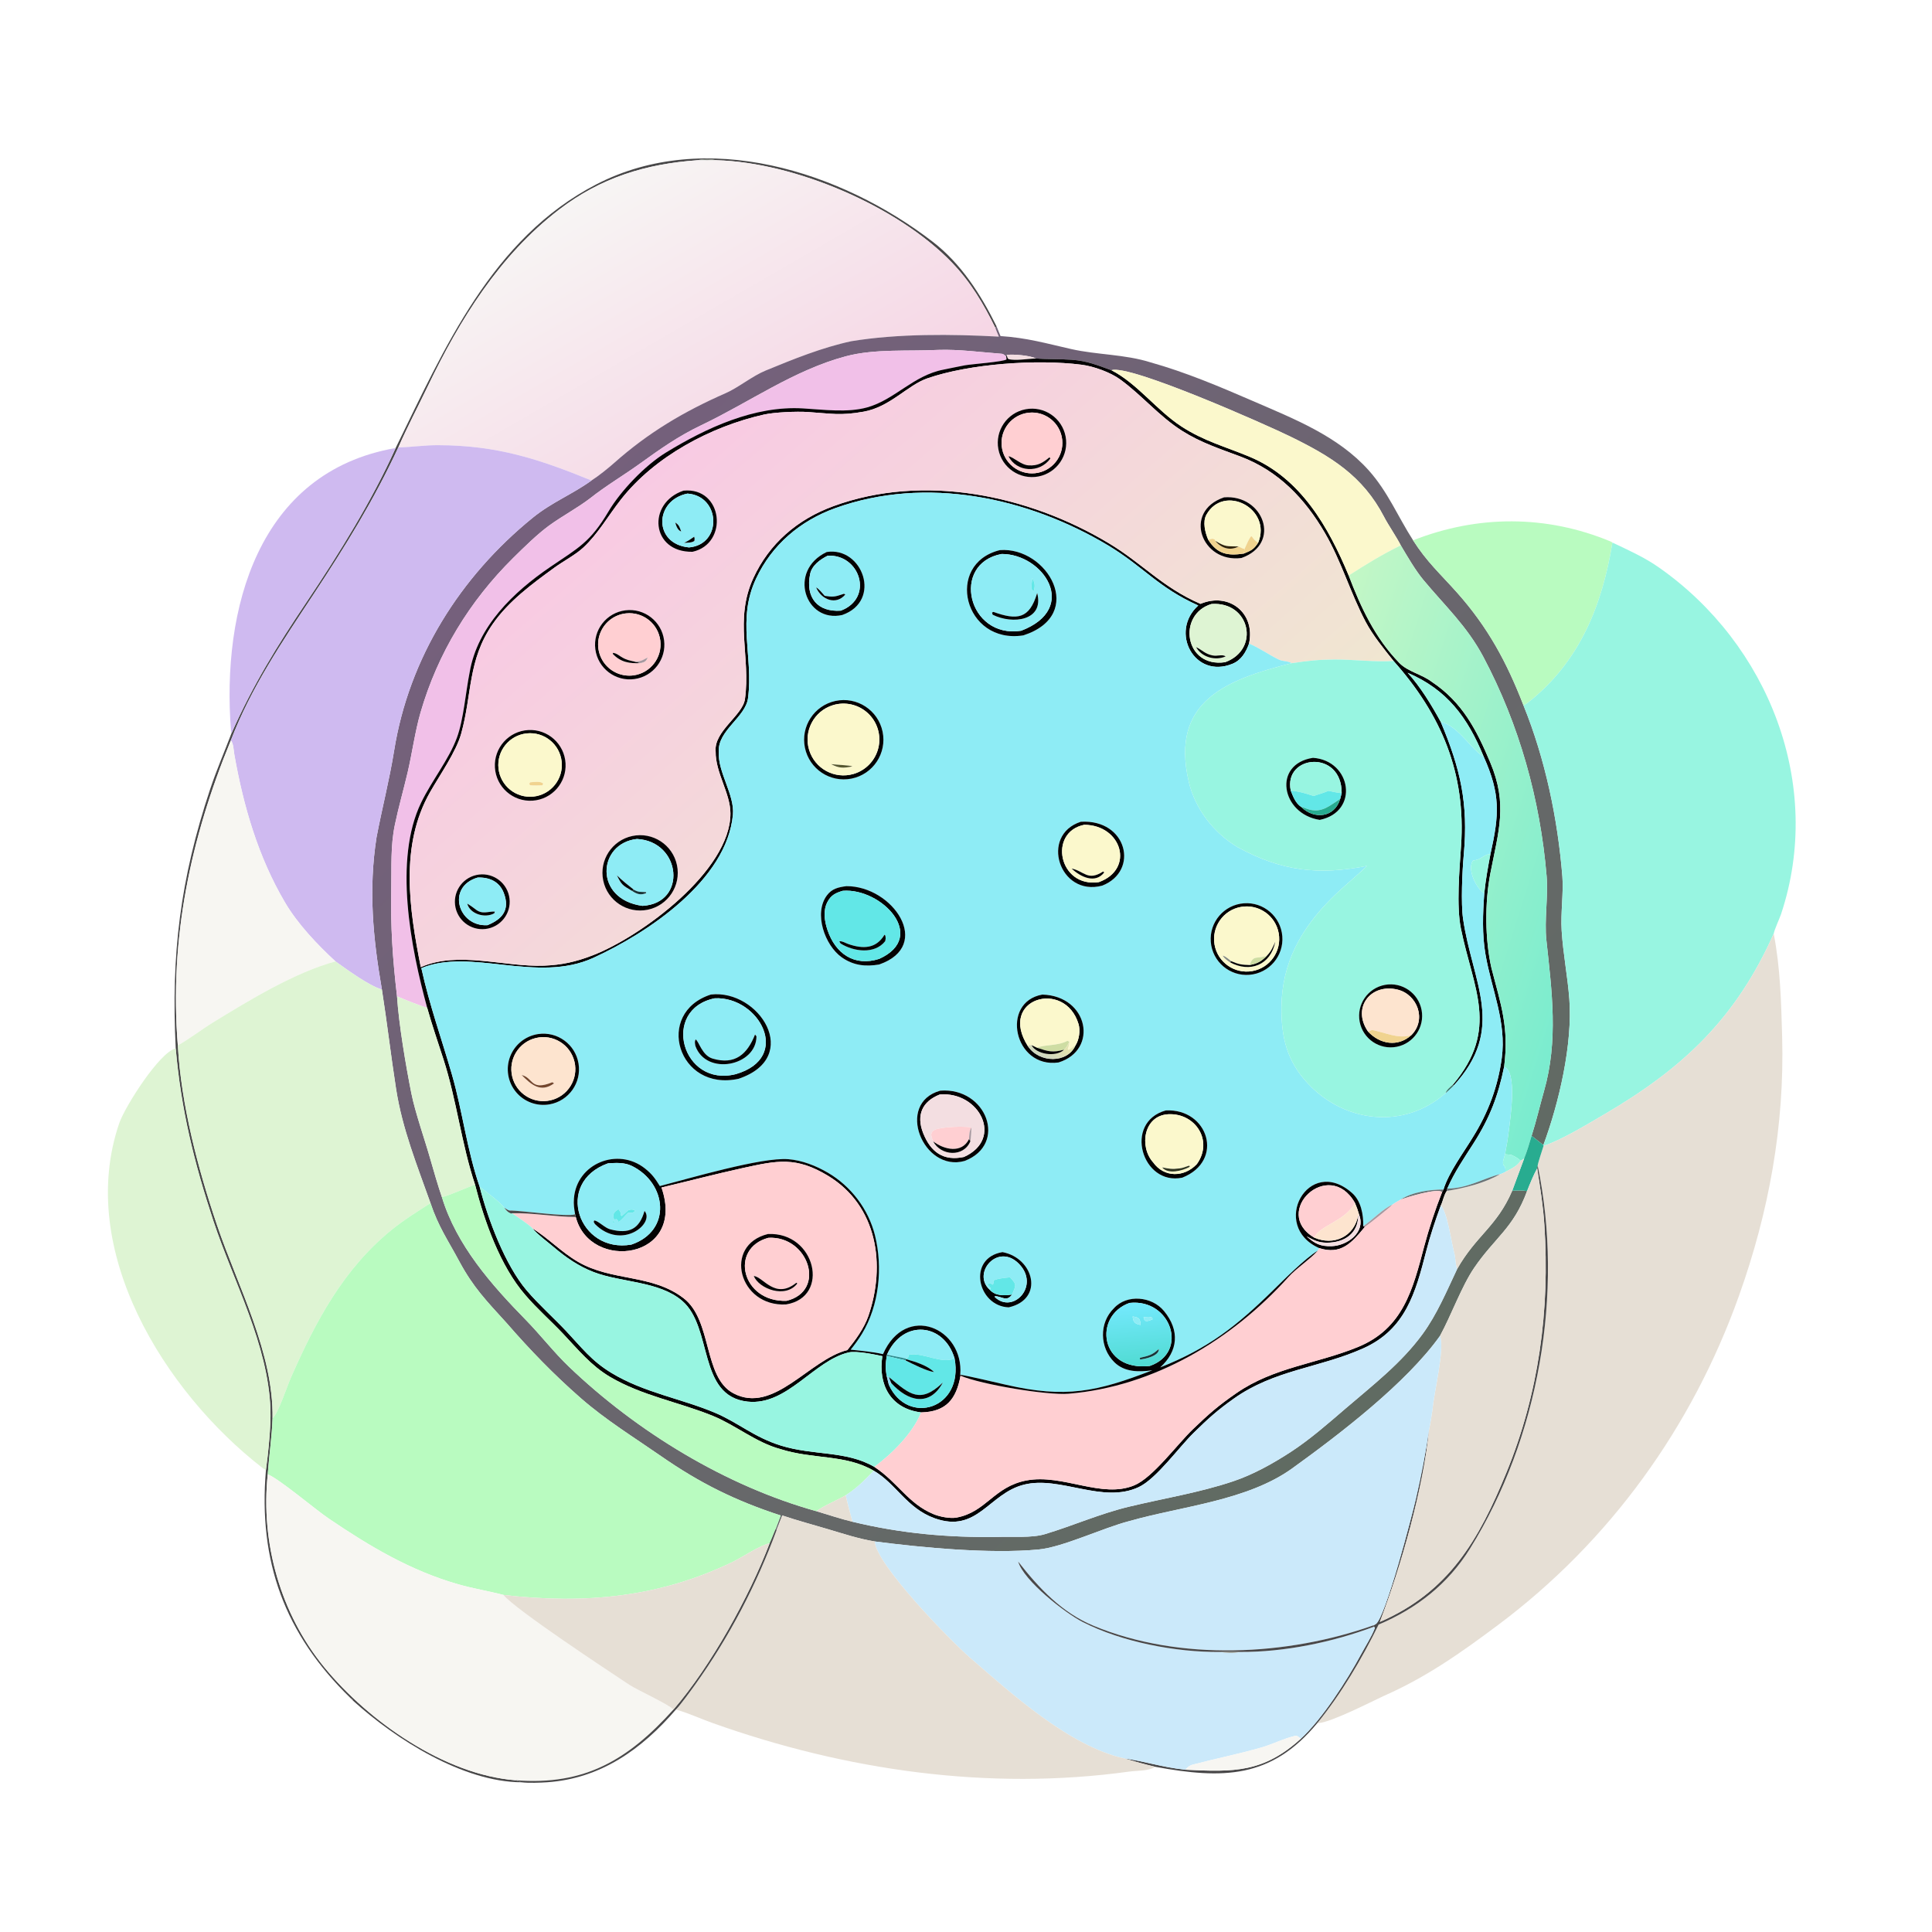 <svg width="1024" height="1024" viewBox="0 0 1024 1024" fill="none" xmlns="http://www.w3.org/2000/svg">
<path d="M369.717 84.928C342.179 86.866 318.322 94.197 296.189 111.21C264.706 135.408 243.741 169.355 226.769 204.666C221.588 215.444 215.927 226.189 211.13 237.134C198.111 265.199 183.192 289.277 166.166 315.062C149.681 340.029 133.106 364.344 122.336 392.474C100.958 444.38 89.685 497.72 94.258 554.086C96.03 585.648 104.976 619.735 115.108 649.556C126.098 681.9 145.048 717.073 144.463 751.753C144.158 761.18 142.594 771.74 141.905 781.426C138.099 817.781 148.673 855.285 171.865 883.652C195.263 912.271 235.639 940.661 273.185 943.564L276.473 944.652C245.414 944.485 209.862 921.995 187.204 901.475C186.642 900.556 186.685 900.758 185.791 900.035C150.872 866.116 136.816 827.58 140.956 779.079C142.175 770.161 143.641 755.866 143.346 747.116C142.188 712.676 123.8 679.48 113.096 647.124C102.933 616.403 95.9 587.87 93.147 555.722C90.602 506.082 95.542 465.808 111.405 418.219C114.765 408.141 118.953 398.483 122.729 388.558C134.239 362.67 146.625 342.727 162.405 319.205C179.798 293.28 196.871 265.906 209.708 237.447C235.501 184.736 260.644 126.355 316.086 97.7C373.934 67.803 445.816 90.668 494.517 128.263C509.466 139.803 519.891 156.201 528.166 172.902L527.587 173.876C521.303 161.059 514.527 149.576 504.569 139.211C475.732 109.199 421.171 86.077 379.771 84.926C375.824 84.233 373.631 84.084 369.717 84.928Z" fill="#494849"/>
<path d="M369.717 84.93C373.631 84.086 375.824 84.236 379.771 84.929C376.588 85.035 372.94 84.939 369.717 84.93Z" fill="#858B82"/>
<path d="M211.131 237.133C215.928 226.188 221.589 215.443 226.77 204.665C243.742 169.354 264.707 135.407 296.19 111.209C318.323 94.197 342.18 86.866 369.718 84.927C372.941 84.937 376.589 85.032 379.772 84.926C421.172 86.076 475.733 109.198 504.57 139.21C514.528 149.575 521.304 161.058 527.588 173.875C528.164 175.336 528.78 177.01 529.426 178.418C504.459 177.068 475.999 176.775 451.212 180.85C435.738 184.17 420.444 190.376 405.869 196.371C398.69 199.324 391.379 205.417 384.754 208.321C362.564 218.048 343.651 229.252 325.49 245.389C322.416 248.121 317.048 252.442 313.51 254.665C285.343 243.207 263.583 236.061 232.278 235.948C225.088 235.921 218.178 236.994 211.131 237.133Z" fill="url(#paint0_linear_2243_37168)"/>
<path d="M528.165 172.902L530.294 178.123C544.405 179.057 554.228 181.943 567.775 185.012C581.368 188.092 596.236 187.754 609.819 192.062C628.313 197.24 646.343 204.866 663.951 212.501C685.874 222.007 709.107 231.073 725.404 249.252C735.6 260.626 740.848 273.739 748.968 286.382C756.216 297.77 763.364 304.113 772.197 314.018C788.645 332.461 798.663 351.072 807.471 373.872C819.012 402.286 825.612 433.934 828.087 464.547C828.771 473.005 827.126 483.854 827.706 493.215C828.463 505.44 830.888 517.633 831.772 529.463C833.564 553.445 826.327 584.479 818.023 606.914L811.776 602.011C814.252 594.314 816.117 586.105 818.312 578.458C826.032 551.563 822.536 525.516 819.621 498.352C818.473 487.648 820.642 475.163 819.734 464.304C816.353 423.847 805.255 384.04 786.188 348.133C777.496 331.773 765.826 321.108 754.359 307.294C750.141 302.213 745.845 294.766 742.435 289.043C740.059 284.369 735.759 278.162 733.677 274.127C722.28 252.034 705.223 241.794 683.565 231.21C671.214 225.174 598.598 192.898 589.095 196.234C581.595 193.556 576.301 191.265 567.99 190.673C561.687 190.223 555.22 190.505 549.027 189.985C546.029 188.406 536.698 187.583 533.516 188.144L533.326 189.009C532.707 188.39 531.862 187.582 530.935 187.513C520.367 186.721 507.942 185.081 497.38 185.455C481.562 186.268 463.644 184.762 448.337 188.837C420.722 196.19 397.204 213.222 371.741 225.353C359.548 231.162 350.056 237.893 339.203 245.709C330.555 251.937 321.162 257.458 312.743 264.134C305.887 269.366 297.86 273.579 291.026 278.569C284.812 283.108 277.574 290.21 272.053 295.671C248.844 318.624 231.985 346.272 222.89 377.664C220.015 387.587 218.461 399.095 216.081 409.281C213.893 418.642 211.238 427.778 209.287 437.173C206.912 448.609 207.607 459.53 207.373 470.955C206.961 491.102 208.091 508.075 210.431 528.068C211.371 542.81 215.131 564.969 218.049 579.579C220.042 589.561 225.206 604.214 228.092 614.389C229.577 619.62 232.423 629.391 234.214 634.493C241.974 660.033 260.414 680.903 278.7 699.596C286.488 707.557 293.554 716.744 301.539 724.381C337.64 758.909 384.781 787.636 432.846 801.007C438.69 802.764 445.997 805.156 451.817 806.552C477.426 812.778 502.591 814.999 528.854 814.614C536.368 814.294 546.71 815.28 553.889 813.113C568.92 808.575 582.936 802.307 598.349 798.587C616.788 794.137 635.724 791.144 653.686 785.09C664.374 781.488 674.773 775.663 684.204 769.52C694.609 762.703 703.831 754.56 713.263 746.468C727.658 734.118 742.666 722.573 753.961 707.131C761.679 696.579 766.717 684.414 772.315 672.609C782.448 654.717 793.276 650.241 801.512 631.102C804.459 630.985 806.435 630.813 809.385 631.289C802.145 651.035 792.276 655.93 781.338 671.992C774.679 681.769 769.284 696.935 763.244 708.018C745.394 733.083 710.134 760.082 684.951 778.239C661.079 795.449 626.072 798.359 598.646 806.187C584.449 809.839 563.354 820.053 550.424 821.271C524.782 823.688 489.017 820.3 463.629 817.003C455.024 815.587 447.278 813.005 438.957 810.532C430.84 808.121 422.677 805.944 414.644 803.242C413.696 805.743 412.679 808.244 411.69 810.731L411.033 810.557L413.796 803.248C389.658 795.352 371.106 786.179 350.25 771.709C335.799 761.682 321.129 752.671 307.759 740.988C293.604 728.619 280.736 715.323 268.426 701.131C257.924 689.584 250.855 682.399 243.379 668.448C237.269 657.048 232.466 650.401 228.165 637.662C221.036 617.572 213.255 598.418 209.942 577.216C207.198 559.657 205.166 542.014 202.411 524.465C197.663 497.101 195.26 471.556 199.558 443.855C202.467 428.529 206.414 413.33 208.886 397.902C216.772 348.674 243.889 305.663 282.33 274.431C292.544 266.132 303.222 262.106 313.508 254.666C317.046 252.443 322.414 248.122 325.488 245.39C343.649 229.253 362.562 218.049 384.752 208.322C391.377 205.418 398.688 199.325 405.867 196.372C420.442 190.377 435.736 184.171 451.21 180.851C475.997 176.776 504.457 177.069 529.424 178.419C528.778 177.011 528.162 175.337 527.586 173.876L528.165 172.902Z" fill="url(#paint1_linear_2243_37168)"/>
<path d="M210.432 528.07C208.092 508.077 206.962 491.104 207.374 470.957C207.608 459.532 206.913 448.611 209.288 437.175C211.239 427.78 213.894 418.644 216.082 409.283C218.462 399.097 220.016 387.589 222.891 377.666C231.986 346.274 248.845 318.626 272.054 295.673C277.575 290.212 284.813 283.11 291.027 278.571C297.861 273.581 305.888 269.368 312.744 264.136C321.163 257.46 330.556 251.939 339.204 245.711C350.057 237.895 359.549 231.164 371.742 225.355C397.205 213.224 420.723 196.192 448.338 188.839C463.645 184.764 481.563 186.27 497.381 185.457C507.943 185.083 520.368 186.723 530.936 187.515C531.863 187.584 532.708 188.392 533.327 189.011L533.498 190.502C531.531 191.803 515.29 192.947 511.397 193.626C508.507 194.129 502.902 195.367 499.996 195.927C484.105 198.988 474.33 211.777 459.689 215.902C449.16 218.868 436.437 217.088 425.569 216.461C399.849 214.932 374.31 226.799 352.922 239.888C341.885 246.641 328.976 260.161 322.513 271.084C312.828 287.45 306.509 290.403 291.713 300.464C272.181 313.746 253.103 332.006 248.939 356.249C246.817 366.786 245.734 381.352 242.161 391.025C237.883 402.608 229.002 413.504 223.237 425.358C208.537 455.585 217.705 502.349 226.395 534.099C223.045 533.316 213.718 529.474 210.432 528.07Z" fill="#F1C0E8"/>
<path d="M533.518 188.145C536.7 187.584 546.031 188.407 549.029 189.986C545.157 190.117 537.934 191.341 534.574 190.327C533.975 190.146 533.806 188.99 533.518 188.145Z" fill="#F3DEE1"/>
<path d="M533.327 189.01L533.517 188.145C533.805 188.99 533.974 190.146 534.573 190.327C537.933 191.341 545.156 190.117 549.028 189.986C555.221 190.506 561.688 190.224 567.991 190.674C576.302 191.266 581.596 193.557 589.096 196.235C602.816 203.277 613.038 217.478 626.244 226.073C638.142 233.817 649.545 236.767 662.307 242.09C689.504 253.435 704.145 279.415 714.837 305.022C721.214 321.801 728.777 338.111 741.681 351.384C746.189 356.02 753.743 357.433 758.871 361.382C775.152 372.217 782.661 387.012 789.886 404.156C799.217 426.294 794.279 440.4 789.9 463.026C786.957 478.232 787.021 497.924 790.527 513.202C795.652 532.875 799.827 544.529 797.224 565.39C794.067 580.798 789.654 592.426 781.097 605.836C775.84 614.074 771.039 621.004 767.079 629.978L766.814 631.216C765.039 634.024 764.938 636.326 763.64 638.969C760.788 646.767 757.922 655.298 755.906 663.198C750.316 685.106 744.955 704.649 722.53 714.661C698.976 725.178 675.591 725.909 653.821 741.377C645.112 747.566 640.319 751.925 632.658 759.438C624.78 767.162 612.861 783.84 603.549 788.2C584.376 797.178 561.987 782.087 542.734 786.901C524.052 791.572 518.085 812.886 495.314 804.695C480.589 799.398 474.825 786.248 463.094 779.508C448.011 770.725 431.125 773.615 413.555 768.021C400.73 764.57 389.877 755.368 377.863 750.471C359.85 743.128 340.421 739.809 323.399 729.818C313.299 723.889 306.327 715.249 298.404 706.87C291.853 699.941 284.563 693.598 278.363 686.315C265.147 671.067 256.757 647.409 251.776 627.856C244.537 606.172 242.049 583.137 235.025 561.409C232.072 552.274 229.001 543.353 226.395 534.098C217.705 502.348 208.537 455.584 223.237 425.357C229.002 413.503 237.883 402.607 242.161 391.024C245.734 381.351 246.817 366.785 248.939 356.248C253.103 332.005 272.181 313.745 291.713 300.463C306.509 290.402 312.828 287.449 322.513 271.083C328.976 260.16 341.885 246.64 352.922 239.887C374.31 226.798 399.849 214.931 425.569 216.46C436.437 217.087 449.16 218.867 459.689 215.901C474.33 211.776 484.105 198.987 499.996 195.926C502.902 195.366 508.507 194.128 511.397 193.625C515.29 192.946 531.531 191.802 533.498 190.501L533.327 189.01ZM636.291 320.059C651.309 313.722 665.518 324.799 662.009 341.127C660.384 345.665 657.92 349.878 653.283 351.797C633.098 360.148 619.69 334.882 635.099 320.919C613.855 311.408 606.428 300.677 587.476 289.178C544.776 263.526 490.659 252.064 442.71 269.328C424.101 276.029 409.148 288.772 400.756 306.622C390.408 328.63 399.348 347.59 396.485 369.958C395.174 380.203 380.313 387.15 380.985 398.417C380.311 409.178 389.44 421.244 388.469 431.772C385.247 466.686 343.07 494.591 314.557 507.655C284.547 521.404 249.448 502.195 223.329 513.146C227.792 533.351 233.916 550.04 239.556 569.591C245.218 589.223 247.4 609.19 254.228 629C258.622 646.313 267.764 670.557 279.201 684.002C285.45 691.348 293.427 698.441 300.065 705.486C308.335 714.263 313.445 721.229 324.017 727.648C341.406 738.206 361.052 741.211 379.069 748.846C391.457 754.095 399.484 761.691 413.911 766.193C431.235 771.599 448.374 768.739 463.418 777.477C475.966 785.749 481.262 796.893 494.758 802.513C498.064 803.89 503.54 804.977 507.014 804.335C522.712 801.434 526.753 787.954 544.043 784.674C563.352 781.011 583.981 794.534 601.269 787.221C611.147 783.042 623.876 765.56 632.309 757.474C640.764 749.367 645.443 745.203 655.402 738.331C675.287 724.612 697.783 722.9 719.631 713.986C743.764 704.14 748.848 683.307 754.892 660.448C757.252 651.525 760.875 640.549 764.357 631.81L765.076 630.464C767.892 621.311 775.632 611.062 780.618 602.786C788.724 589.82 793.906 576.04 795.956 560.888C798.565 541.602 790.556 524.512 787.347 505.932C785.488 495.169 785.907 484.328 786.705 473.428C787.439 466.238 788.638 459.612 789.999 452.538C794.666 431.606 795.326 421.017 786.374 401.017C777.893 380.3 766.989 365.538 746.066 356.586C752.823 363.901 758.835 373.847 763.626 382.626C774.06 407.502 778.321 425.651 775.822 453.092C775.023 461.861 774.267 478.685 775.451 486.9C780.37 521.03 798.669 545.019 770.249 575.628L770.115 574.835C794.897 545.332 780.773 524.028 774.299 492.115C771.885 480.215 773.519 461.106 774.386 448.421C777.028 409.755 763.998 378.846 738.595 350.311C733.597 344.066 727.595 336.704 723.89 329.711C715.681 314.216 711.106 297.759 702.228 282.486C691.654 264.295 677.53 249.523 657.517 241.995C646.577 237.881 636.584 234.697 626.634 228.412C614.21 220.565 605.406 209.587 593.624 201.05C588.523 197.353 579.75 194.145 573.229 193.313C549.556 190.294 514.02 192.766 491.563 200.519C480.954 204.181 471.827 215.7 457.74 218.203C445.193 220.432 440.741 219.191 428.096 218.37C422.211 217.987 410.443 218.488 404.888 219.738C376.727 226.07 347.003 241.905 329.06 264.812C322.293 273.45 317.007 282.927 309.227 290.17C304.994 294.111 298.664 297.371 293.948 300.796C282.025 309.455 269.524 318.66 261.105 330.82C247.861 349.949 250.273 367.901 244.434 388.863C241.767 398.439 233.278 410.502 227.984 419.796C211.813 448.188 216.888 481.59 223.024 512.624C242.647 503.844 267.52 512.636 288.368 511.819C297.72 511.452 305.175 509.804 314.09 506.367C339.933 496.405 387.114 461.514 387.145 431.196C387.155 420.387 379.146 409.583 379.314 398.347C378.249 387.515 393.625 379.255 394.841 370.513C397.952 348.149 389.098 328.618 399.239 306.498C407.691 288.062 422.668 275.227 441.789 268.251C489.525 250.798 544.925 262.286 587.586 287.862C605.704 298.724 615.833 311.184 636.291 320.059ZM642.147 320.132C623.765 325.59 627.778 354.162 649.35 350.972C668.035 344.193 662.572 318.702 642.147 320.132Z" fill="#030203"/>
<path d="M662.009 341.126C665.518 324.798 651.309 313.721 636.291 320.058C615.833 311.183 605.704 298.723 587.586 287.861C544.925 262.285 489.525 250.797 441.789 268.25C422.668 275.226 407.691 288.061 399.239 306.497C389.098 328.617 397.952 348.148 394.841 370.512C393.625 379.254 378.249 387.514 379.314 398.346C379.146 409.582 387.155 420.386 387.145 431.195C387.114 461.513 339.933 496.404 314.09 506.366C305.175 509.803 297.72 511.451 288.368 511.818C267.52 512.635 242.647 503.843 223.024 512.623C216.888 481.589 211.813 448.187 227.984 419.795C233.278 410.501 241.767 398.438 244.434 388.862C250.273 367.9 247.861 349.948 261.105 330.819C269.524 318.659 282.025 309.454 293.948 300.795C298.664 297.37 304.994 294.11 309.227 290.169C317.007 282.926 322.293 273.449 329.06 264.811C347.003 241.904 376.727 226.069 404.888 219.737C410.443 218.487 422.211 217.986 428.096 218.369C440.741 219.19 445.193 220.431 457.74 218.202C471.827 215.699 480.954 204.18 491.563 200.518C514.02 192.765 549.556 190.293 573.229 193.312C579.75 194.144 588.523 197.352 593.624 201.049C605.406 209.586 614.21 220.564 626.634 228.411C636.584 234.696 646.577 237.88 657.517 241.994C677.53 249.522 691.654 264.294 702.228 282.485C711.106 297.758 715.681 314.215 723.89 329.71C727.595 336.703 733.597 344.065 738.595 350.31C729.615 351.014 716.728 349.481 707.303 349.546C698.46 349.607 693.327 350.233 684.689 351.48C681.526 349.989 680.284 350.802 677.55 349.479C672.495 347.034 667.167 343.181 662.009 341.126ZM543.646 216.906C533.785 218.749 527.293 228.247 529.158 238.104C531.022 247.961 540.536 254.432 550.388 252.545C560.21 250.663 566.655 241.187 564.796 231.362C562.937 221.536 553.476 215.069 543.646 216.906ZM362.273 260.052C342.815 266.584 344.974 292.874 367.062 292.458C386.357 288.202 383.312 258.016 362.273 260.052ZM648.765 263.607C626.678 271.121 636.825 298.564 657.994 295.741C679.467 288.16 669.631 261.931 648.765 263.607ZM331.523 323.48C321.392 324.722 314.215 333.983 315.541 344.103C316.866 354.223 326.187 361.323 336.295 359.913C346.286 358.52 353.286 349.332 351.975 339.33C350.665 329.328 341.535 322.253 331.523 323.48ZM280.041 386.936C269.651 387.487 261.697 396.391 262.316 406.777C262.935 417.163 271.891 425.059 282.272 424.372C292.558 423.691 300.365 414.836 299.752 404.546C299.139 394.256 290.334 386.39 280.041 386.936ZM335.114 443.101C324.372 445.385 317.493 455.919 319.721 466.673C321.949 477.427 332.446 484.361 343.212 482.19C354.058 480.002 361.055 469.409 358.811 458.575C356.566 447.74 345.936 440.799 335.114 443.101ZM252.449 463.778C244.64 465.53 239.719 473.267 241.444 481.081C243.169 488.896 250.89 493.843 258.71 492.144C266.568 490.437 271.544 482.671 269.81 474.82C268.077 466.968 260.295 462.019 252.449 463.778Z" fill="url(#paint2_linear_2243_37168)"/>
<path d="M589.096 196.233C598.599 192.897 671.215 225.173 683.566 231.209C705.224 241.793 722.281 252.033 733.678 274.126C735.76 278.161 740.06 284.368 742.436 289.042C732.615 293.835 724.019 299.125 714.837 305.02C704.145 279.413 689.504 253.433 662.307 242.088C649.545 236.765 638.142 233.815 626.244 226.071C613.038 217.476 602.816 203.275 589.096 196.233Z" fill="#FBF8CC"/>
<path d="M550.387 252.545C540.535 254.432 531.021 247.961 529.157 238.104C527.292 228.247 533.784 218.749 543.645 216.906C553.475 215.069 562.936 221.536 564.795 231.362C566.654 241.187 560.209 250.663 550.387 252.545ZM543.647 219.003C534.939 220.832 529.36 229.371 531.183 238.08C533.006 246.789 541.54 252.374 550.251 250.558C558.97 248.739 564.563 240.194 562.738 231.476C560.913 222.757 552.364 217.172 543.647 219.003Z" fill="#030203"/>
<path d="M550.253 250.559C541.542 252.375 533.008 246.79 531.185 238.081C529.362 229.372 534.941 220.833 543.649 219.004C552.366 217.173 560.915 222.758 562.74 231.477C564.565 240.195 558.972 248.74 550.253 250.559ZM534.533 241.813C538.741 250.286 551.019 251.049 556.721 243.017L556.262 242.375C552.618 245.329 550.158 246.93 545.274 246.667C541.106 246.442 537.404 242.364 534.533 241.813Z" fill="#FFCFD2"/>
<path d="M122.336 392.475C133.106 364.345 149.681 340.03 166.166 315.063C183.192 289.278 198.111 265.2 211.13 237.135C218.177 236.996 225.087 235.923 232.277 235.95C263.582 236.063 285.342 243.209 313.509 254.667C303.223 262.107 292.545 266.133 282.331 274.432C243.89 305.664 216.773 348.675 208.887 397.903C206.415 413.331 202.468 428.53 199.559 443.856C195.261 471.557 197.664 497.102 202.412 524.466C195.597 522.495 183.916 513.934 177.822 509.569C168.18 500.688 157.753 489.687 151.077 478.35C136.812 454.125 129.069 427.429 124.195 399.908C123.836 397.877 123.741 393.835 122.336 392.475Z" fill="#CFBAF0"/>
<path d="M122.729 388.56C122.61 388.15 122.461 387.686 122.428 387.267C117.431 323.259 136.407 250.197 209.708 237.449C196.871 265.908 179.798 293.282 162.405 319.207C146.625 342.729 134.239 362.672 122.729 388.56Z" fill="#CFBAF0"/>
<path d="M556.719 243.016C551.017 251.048 538.739 250.285 534.531 241.812C537.402 242.363 541.104 246.442 545.272 246.667C550.156 246.93 552.616 245.328 556.26 242.374L556.719 243.016Z" fill="#030203"/>
<path d="M367.062 292.458C344.974 292.874 342.815 266.584 362.273 260.052C383.312 258.016 386.357 288.202 367.062 292.458ZM364.375 261.611C346.704 265.157 346.188 288.37 365.195 290.14C382.994 288.574 381.968 262.841 364.375 261.611Z" fill="#030203"/>
<path d="M662.008 341.126C667.166 343.181 672.494 347.034 677.549 349.479C680.283 350.802 681.525 349.989 684.688 351.48C650.341 360.097 620.065 371.504 630.068 414.32C633.415 428.646 643.153 441.259 655.802 448.928C679.302 461.785 698.852 464.004 724.59 458.926C718.554 464.713 711.552 470.315 705.777 476.1C689.599 492.265 679.422 510.363 679.201 533.705C679.048 549.753 682.055 562.385 693.294 574.366C712.751 595.105 744.209 598.832 766.214 579.332C767.612 578.189 768.932 576.873 770.248 575.627C798.668 545.018 780.369 521.029 775.45 486.899C774.266 478.684 775.022 461.86 775.821 453.091C778.32 425.65 774.059 407.501 763.625 382.625C772.365 384.115 780.751 398.231 786.373 401.016C795.325 421.016 794.665 431.605 789.998 452.537C785.611 453.294 785.614 455.497 780.699 456.146C777.485 460.613 782.385 470.916 786.704 473.427C785.906 484.327 785.487 495.168 787.346 505.931C790.555 524.511 798.564 541.602 795.955 560.888C793.905 576.04 788.723 589.819 780.617 602.785C775.631 611.061 767.891 621.31 765.075 630.463C757.873 630.488 748.618 631.767 742.458 635.754C740.931 636.652 739.338 637.505 737.931 638.563C733.394 640.316 726.908 647.069 722.538 649.895C722.686 643.682 721.365 636.488 716.612 632.3C693.37 611.822 672.809 649.951 699.261 661.541L698.423 662.884C691.6 667.102 680.664 678.084 674.754 683.894C655.516 702.809 640.224 714.787 614.915 724.76C624.431 716.209 625.432 705.147 616.937 694.855C610.491 687.044 597.244 685.803 590.39 693.398C582.444 701.182 582.809 714.249 590.598 721.971C596.01 727.335 603.641 727.271 610.745 726.269C581.398 737.689 564.825 741.237 533.261 733.972C529.514 733.11 512.589 729.106 508.961 728.657C510.992 703.807 480.013 690.375 467.996 717.732C462.678 716.457 456.372 715.956 450.871 715.358C452.992 712.717 455.048 709.905 456.813 707.015C466.023 691.935 467.984 671.683 463.736 654.701C460.285 640.906 451.094 628.769 438.817 621.579C432.55 617.909 425.099 614.967 417.807 614.395C403.603 613.279 365.374 624.606 349.732 628.641C347.19 624.561 345.658 622.336 341.847 619.31C327.441 607.873 305.603 616.611 304.198 635.248C303.953 638.504 304.302 640.479 304.819 643.584C300.869 645.197 275.801 641.476 270.059 641.612C269.56 641.624 267.778 640.487 267.234 640.117C265.514 637.497 257.093 631.181 254.227 628.999C247.399 609.189 245.217 589.222 239.555 569.59C233.915 550.039 227.791 533.35 223.328 513.145C249.447 502.194 284.546 521.403 314.556 507.654C343.069 494.59 385.246 466.685 388.468 431.771C389.439 421.243 380.31 409.177 380.984 398.416C380.312 387.149 395.173 380.202 396.484 369.957C399.347 347.589 390.407 328.629 400.755 306.621C409.147 288.771 424.1 276.028 442.709 269.327C490.658 252.063 544.775 263.525 587.475 289.177C606.427 300.676 613.854 311.407 635.098 320.918C619.689 334.881 633.097 360.147 653.282 351.796C657.919 349.877 660.383 345.664 662.008 341.126ZM529.934 291.576C500.46 298.871 510.936 341.714 542.423 336.756C576.173 325.784 555.072 289.611 529.934 291.576ZM438.17 292.574C417.307 302.516 426.819 330.361 446.424 325.958C467.742 318.478 457.141 289.597 438.17 292.574ZM442.79 371.521C431.504 373.948 424.288 385.022 426.626 396.326C428.964 407.63 439.98 414.934 451.303 412.685C462.752 410.411 470.155 399.244 467.791 387.813C465.427 376.382 454.202 369.067 442.79 371.521ZM572.831 435.554C550.982 442.6 561.441 475.461 584.193 469.405C603.975 461.689 597.444 434.079 572.831 435.554ZM448.597 469.677C444.385 470.243 440.984 470.95 438.279 474.567C431.158 484.09 437.17 501.09 446.165 507.416C452.416 511.811 458.875 512.404 465.981 511.198C494.785 501.225 473.255 469.567 448.597 469.677ZM659.265 478.766C648.769 479.558 640.915 488.729 641.745 499.222C642.575 509.715 651.773 517.537 662.263 516.67C672.701 515.807 680.475 506.665 679.649 496.224C678.823 485.783 669.709 477.977 659.265 478.766ZM376.79 527.122C346.665 536.813 359.238 578.856 391.49 571.767C425.5 560.291 402.3 524.214 376.79 527.122ZM552.445 527.148C530.125 531.105 537.368 566.456 561.051 563.125C582.381 556.534 576.928 527.839 552.445 527.148ZM285.201 548.08C278.477 549.09 272.816 553.641 270.383 559.991C267.95 566.341 269.122 573.508 273.45 578.753C277.777 583.999 284.592 586.51 291.289 585.327C301.46 583.531 308.298 573.892 306.632 563.699C304.966 553.505 295.415 546.544 285.201 548.08ZM498.352 578.076C474.339 584.757 489.325 621.534 511.265 615.324C534.336 606.513 522.86 576.153 498.352 578.076ZM617.868 588.556C595.252 594.872 605.306 628.631 626.637 624.182C649.229 615.236 640.41 587.394 617.868 588.556ZM531.333 663.646C512.432 666.774 518.061 692.34 534.654 692.918C553.674 688.589 548.015 666.768 531.333 663.646Z" fill="#8EECF5"/>
<path d="M365.196 290.142C346.189 288.372 346.705 265.159 364.376 261.613C381.969 262.843 382.995 288.576 365.196 290.142ZM357.901 276.956C358.452 278.794 359.078 280.932 361.033 281.712C360.143 279.289 360.02 278.361 357.901 276.956ZM367.917 284.493C365.958 285.847 364.774 286.694 362.628 287.732C364.753 287.535 366.492 287.756 368.018 286.704C368.195 285.306 368.263 285.813 367.917 284.493Z" fill="#8EECF5"/>
<path d="M657.995 295.742C636.826 298.565 626.679 271.122 648.766 263.608C669.632 261.932 679.468 288.161 657.995 295.742ZM666.859 287.623C674.32 269.613 648.673 256.244 639.416 272.824C637.312 276.593 638.763 282.311 640.388 286.083C645.172 293.673 650.686 294.703 659.24 293.407C663.245 291.76 664.535 291.194 666.859 287.623Z" fill="#030203"/>
<path d="M640.387 286.082C638.762 282.31 637.311 276.592 639.415 272.823C648.672 256.243 674.319 269.612 666.858 287.622C665.025 286.48 664.736 286.082 663.472 284.312L663.082 284.272C661.784 285.777 660.601 289.001 659.627 290.965C658.478 290.747 657.551 290.169 656.467 289.639C649.989 289.438 649.731 290.028 644.141 286.662L643.866 285.996C642.519 285.217 642.427 285.64 640.387 286.082Z" fill="#FBF8CC"/>
<path d="M748.969 286.383C783.105 272.931 819.605 272.8 853.717 287.026C854.04 287.161 854.328 287.375 854.614 287.572C849.249 320.525 837.479 350.631 809.882 372.354C809.199 372.891 808.249 373.448 807.472 373.873C798.664 351.073 788.646 332.462 772.198 314.019C763.365 304.114 756.217 297.771 748.969 286.383Z" fill="#B9FBC0"/>
<path d="M361.032 281.709C359.077 280.929 358.451 278.791 357.9 276.953C360.019 278.358 360.142 279.286 361.032 281.709Z" fill="#030203"/>
<path d="M659.626 290.966C660.6 289.002 661.783 285.778 663.081 284.273L663.471 284.313C664.735 286.083 665.024 286.481 666.857 287.623C664.533 291.194 663.243 291.76 659.238 293.407L659.626 290.966Z" fill="#F0D38F"/>
<path d="M362.627 287.731C364.773 286.693 365.957 285.846 367.916 284.492C368.262 285.812 368.194 285.305 368.017 286.703C366.491 287.755 364.752 287.534 362.627 287.731Z" fill="#030203"/>
<path d="M640.387 286.082C642.427 285.64 642.519 285.217 643.866 285.996L644.141 286.662C647.2 290.507 651.946 292.119 656.467 289.639C657.551 290.169 658.478 290.747 659.627 290.965L659.239 293.406C650.685 294.702 645.171 293.672 640.387 286.082Z" fill="#F0D38F"/>
<path d="M644.141 286.664C649.731 290.03 649.989 289.44 656.467 289.641C651.946 292.121 647.2 290.509 644.141 286.664Z" fill="#2F230A"/>
<path d="M807.473 373.871C808.25 373.446 809.2 372.889 809.883 372.352C837.48 350.629 849.25 320.523 854.615 287.57C863.044 291.576 871.426 295.282 879.217 300.737C937.393 341.469 966.784 415.871 944.027 484.408C943.121 487.135 940.572 492.388 940.106 494.85C920.054 539.874 891.977 566.364 849.792 590.946C841.331 595.877 827.218 604.464 818.114 607.344L818.025 606.913C826.329 584.478 833.566 553.444 831.774 529.462C830.89 517.632 828.465 505.439 827.708 493.214C827.128 483.853 828.773 473.004 828.089 464.546C825.614 433.933 819.014 402.285 807.473 373.871Z" fill="#98F5E1"/>
<path d="M742.437 289.043C745.847 294.766 750.143 302.213 754.361 307.294C765.828 321.108 777.498 331.773 786.19 348.133C805.257 384.04 816.355 423.847 819.736 464.304C820.644 475.163 818.475 487.648 819.623 498.352C822.538 525.516 826.034 551.563 818.314 578.458C816.119 586.105 814.254 594.314 811.778 602.011C810.506 606.378 809.491 609.815 807.816 614.081L805.96 615.196C804.007 613.501 803.391 613.248 801.037 612.112C800.721 612.026 798.185 611.83 797.692 611.785C798.468 607.831 799.229 603.26 799.702 599.28C800.427 593.187 804.359 567.902 797.225 565.389C799.828 544.528 795.653 532.874 790.528 513.201C787.022 497.923 786.958 478.231 789.901 463.025C794.28 440.399 799.218 426.293 789.887 404.155C782.662 387.011 775.153 372.216 758.872 361.381C753.744 357.432 746.19 356.019 741.682 351.383C728.778 338.11 721.215 321.8 714.838 305.021C724.02 299.126 732.616 293.836 742.437 289.043Z" fill="url(#paint3_linear_2243_37168)"/>
<path d="M542.424 336.757C510.937 341.715 500.461 298.872 529.935 291.577C555.073 289.612 576.174 325.785 542.424 336.757ZM530.887 293.619C503.68 298.674 512.987 338.693 541.23 334.311C572.387 322.359 552.924 293.538 530.887 293.619Z" fill="#030203"/>
<path d="M446.425 325.958C426.82 330.361 417.308 302.516 438.171 292.574C457.142 289.597 467.743 318.478 446.425 325.958ZM438.694 294.538C434.649 296.556 430.324 299.678 429.381 304.25C426.774 316.879 433.503 324.52 445.656 323.658C463.392 316.947 455.773 293.596 438.694 294.538Z" fill="#030203"/>
<path d="M541.229 334.309C512.986 338.691 503.679 298.672 530.886 293.617C552.923 293.536 572.386 322.357 541.229 334.309ZM547.149 306.377C546.878 308.573 546.715 309.997 546.701 312.203C547.353 312.941 547.121 312.845 547.938 313.279C548.684 310.495 548.573 309.018 547.149 306.377ZM549.726 314.329C545.584 328.195 539.065 328.809 526.502 324.315L525.796 324.678L526.129 325.81C536.627 331.052 553.546 329.117 549.726 314.329Z" fill="#8EECF5"/>
<path d="M445.656 323.659C433.503 324.521 426.774 316.88 429.381 304.251C430.324 299.679 434.649 296.557 438.694 294.539C455.773 293.597 463.392 316.948 445.656 323.659ZM432.575 311.337C435.314 317.962 443.265 320.905 448.026 315.094L447.286 314.714L446.676 314.931C442.595 316.349 441.343 316.494 437.112 315.822C435.914 314.484 434.045 312.14 432.575 311.337Z" fill="#8EECF5"/>
<path d="M547.938 313.281C547.121 312.847 547.353 312.943 546.701 312.205C546.715 309.999 546.878 308.575 547.149 306.379C548.573 309.02 548.684 310.497 547.938 313.281Z" fill="#62E7E7"/>
<path d="M448.025 315.093C443.264 320.904 435.313 317.961 432.574 311.336C434.044 312.139 435.913 314.483 437.111 315.821C441.342 316.493 442.594 316.348 446.675 314.93L447.285 314.713L448.025 315.093Z" fill="#030203"/>
<path d="M526.13 325.813L525.797 324.681L526.503 324.318C539.066 328.812 545.585 328.198 549.727 314.332C553.547 329.12 536.628 331.055 526.13 325.813Z" fill="#030203"/>
<path d="M649.35 350.972C627.778 354.162 623.765 325.59 642.147 320.132C662.572 318.702 668.035 344.193 649.35 350.972ZM633.954 342.983C636.916 348.374 644.123 350.328 649.638 347.902C647.623 346.614 645.456 347.976 642.566 347.376C638.627 346.557 637.178 344.523 633.954 342.983Z" fill="#DEF4D3"/>
<path d="M336.295 359.915C326.187 361.325 316.866 354.225 315.541 344.105C314.215 333.985 321.392 324.724 331.523 323.482C341.535 322.255 350.665 329.33 351.975 339.332C353.286 349.334 346.286 358.522 336.295 359.915ZM331.811 325.108C325.874 325.737 320.736 329.517 318.367 334.998C315.999 340.479 316.767 346.811 320.378 351.566C323.989 356.322 329.882 358.763 335.798 357.954C344.754 356.729 351.07 348.541 349.98 339.567C348.891 330.593 340.801 324.155 331.811 325.108Z" fill="#030203"/>
<path d="M335.798 357.951C329.882 358.76 323.989 356.319 320.378 351.563C316.767 346.808 315.999 340.476 318.367 334.995C320.736 329.514 325.874 325.734 331.811 325.105C340.801 324.152 348.891 330.59 349.98 339.564C351.07 348.538 344.754 356.726 335.798 357.951ZM335.748 350.525L335.104 350.398C328.798 349.113 328.269 346.545 324.971 346.013L324.774 346.543C328.988 351.077 333.831 351.748 339.611 351.435C341.706 350.96 342.464 350.46 343.288 348.485C340.13 350.179 339.432 350.705 335.748 350.525Z" fill="#FFCFD2"/>
<path d="M649.637 347.903C644.122 350.329 636.915 348.375 633.953 342.984C637.177 344.524 638.626 346.558 642.565 347.377C645.455 347.977 647.622 346.615 649.637 347.903Z" fill="#030203"/>
<path d="M339.61 351.438C333.83 351.751 328.987 351.08 324.773 346.546L324.97 346.016C328.268 346.548 328.797 349.116 335.103 350.401L335.747 350.528L339.61 351.438Z" fill="#030203"/>
<path d="M335.748 350.528C339.432 350.708 340.13 350.182 343.288 348.488C342.464 350.463 341.706 350.963 339.611 351.438L335.748 350.528Z" fill="#A7989F"/>
<path d="M738.596 350.313C763.999 378.848 777.029 409.757 774.387 448.423C773.52 461.108 771.886 480.217 774.3 492.117C780.774 524.03 794.898 545.334 770.116 574.837C768.75 576.077 766.721 577.637 766.216 579.335C744.211 598.835 712.753 595.108 693.296 574.369C682.057 562.388 679.05 549.756 679.203 533.708C679.424 510.366 689.601 492.268 705.779 476.103C711.554 470.318 718.556 464.716 724.592 458.929C698.854 464.007 679.304 461.788 655.804 448.931C643.155 441.262 633.417 428.649 630.07 414.323C620.067 371.507 650.343 360.1 684.69 351.483C693.328 350.236 698.461 349.61 707.304 349.549C716.729 349.484 729.616 351.017 738.596 350.313ZM695.9 401.661C674.334 404.96 679.03 431.405 699.475 434.561C720.606 430.283 716.329 403.064 695.9 401.661ZM734.102 521.994C724.973 523.639 718.934 532.408 720.653 541.523C722.372 550.639 731.189 556.607 740.29 554.814C749.288 553.042 755.173 544.346 753.474 535.335C751.775 526.324 743.127 520.368 734.102 521.994Z" fill="#98F5E1"/>
<path d="M763.626 382.626C758.835 373.847 752.823 363.901 746.066 356.586C766.989 365.538 777.893 380.3 786.374 401.017C780.752 398.232 772.366 384.116 763.626 382.626Z" fill="#98F5E1"/>
<path d="M451.304 412.685C439.981 414.934 428.965 407.63 426.627 396.326C424.289 385.022 431.505 373.948 442.791 371.521C454.203 369.067 465.428 376.382 467.792 387.813C470.156 399.244 462.753 410.411 451.304 412.685ZM441.357 373.799C431.416 376.92 425.836 387.456 428.84 397.432C431.845 407.408 442.316 413.11 452.326 410.222C458.906 408.324 463.957 403.035 465.551 396.375C467.145 389.715 465.036 382.712 460.029 378.04C455.022 373.368 447.89 371.748 441.357 373.799Z" fill="#030203"/>
<path d="M452.326 410.222C442.316 413.11 431.845 407.408 428.84 397.432C425.836 387.456 431.416 376.92 441.357 373.799C447.89 371.748 455.022 373.368 460.029 378.04C465.036 382.712 467.145 389.715 465.551 396.375C463.957 403.035 458.906 408.324 452.326 410.222ZM440.511 405.004C444.849 407.28 446.939 407.158 451.787 406.215C450.39 405.563 443.166 405.361 440.511 405.004Z" fill="#FBF8CC"/>
<path d="M282.271 424.373C271.89 425.06 262.934 417.164 262.315 406.778C261.696 396.392 269.65 387.488 280.04 386.937C290.333 386.391 299.138 394.257 299.751 404.547C300.364 414.837 292.557 423.692 282.271 424.373ZM279.145 388.72C269.899 389.717 263.211 398.022 264.211 407.269C265.21 416.515 273.517 423.2 282.764 422.198C292.006 421.196 298.687 412.893 297.688 403.651C296.69 394.408 288.388 387.724 279.145 388.72Z" fill="#030203"/>
<path d="M282.765 422.197C273.518 423.199 265.211 416.514 264.212 407.268C263.212 398.021 269.9 389.716 279.146 388.719C288.389 387.723 296.691 394.407 297.689 403.65C298.688 412.892 292.007 421.195 282.765 422.197ZM280.938 414.656L280.502 415.553L281.05 416.2C283.454 416.373 285.095 416.313 287.479 416.214L287.91 415.287C286.42 413.903 282.973 414.497 280.938 414.656Z" fill="#FBF8CC"/>
<path d="M122.336 392.477C123.741 393.837 123.836 397.879 124.195 399.91C129.069 427.431 136.812 454.127 151.077 478.352C157.753 489.689 168.18 500.69 177.822 509.571C156.541 515.252 131.676 530.368 112.748 542.018C107.145 545.466 99.739 551.084 94.258 554.089C89.685 497.723 100.958 444.383 122.336 392.477Z" fill="#F7F6F2"/>
<path d="M699.474 434.56C679.029 431.404 674.333 404.959 695.899 401.66C716.328 403.063 720.605 430.282 699.474 434.56ZM711.111 420.381C711.284 397.096 680.21 399.99 684.112 419.038C685.408 422.233 686.585 425.601 689.587 427.644C696.564 434.605 707.447 433.324 710.338 423.412L711.111 420.381Z" fill="#030203"/>
<path d="M684.112 419.037C680.21 399.989 711.284 397.095 711.111 420.38C709.419 420.321 705.909 419.521 704.109 419.165C701.618 420.21 698.848 421.047 696.268 421.896C691.549 420.384 689.01 419.561 684.112 419.037Z" fill="#98F5E1"/>
<path d="M451.788 406.215C446.94 407.158 444.85 407.28 440.512 405.004C443.167 405.361 450.391 405.563 451.788 406.215Z" fill="#565830"/>
<path d="M287.479 416.216C285.095 416.315 283.454 416.375 281.05 416.202L280.502 415.555L280.938 414.658C282.973 414.499 286.42 413.905 287.91 415.289L287.479 416.216Z" fill="#F0D38F"/>
<path d="M684.111 419.035C689.009 419.559 691.548 420.382 696.267 421.894C698.847 421.045 701.617 420.208 704.108 419.163C705.908 419.519 709.418 420.319 711.11 420.378L710.337 423.409C705.159 426.694 700.979 430.824 694.227 429.153C692.585 428.747 691.251 428.006 689.586 427.641C686.584 425.598 685.407 422.23 684.111 419.035Z" fill="#62E7E7"/>
<path d="M689.588 427.642C691.253 428.007 692.587 428.748 694.229 429.154C700.981 430.825 705.161 426.695 710.339 423.41C707.448 433.322 696.565 434.603 689.588 427.642Z" fill="#28AC90"/>
<path d="M584.194 469.408C561.442 475.464 550.983 442.603 572.832 435.557C597.445 434.082 603.976 461.692 584.194 469.408ZM574.706 437.15C555.315 441.049 561.222 470.704 582.414 467.545C601.519 460.659 594.625 437.334 574.706 437.15Z" fill="#030203"/>
<path d="M582.413 467.543C561.221 470.702 555.314 441.047 574.705 437.148C594.624 437.332 601.518 460.657 582.413 467.543ZM567.991 460.357C572.628 464.73 580.449 468.637 585.247 462.403L584.672 461.946C576.437 467.195 574.712 461.751 567.991 460.357Z" fill="#FBF8CC"/>
<path d="M343.213 482.19C332.447 484.361 321.95 477.427 319.722 466.673C317.494 455.919 324.373 445.385 335.115 443.101C345.937 440.799 356.567 447.74 358.812 458.575C361.056 469.409 354.059 480.002 343.213 482.19ZM337.599 444.674C316.575 447.005 314.688 476.711 340.532 480.123C364.367 478.788 361.198 445.91 337.599 444.674Z" fill="#030203"/>
<path d="M340.531 480.125C314.687 476.713 316.574 447.007 337.598 444.676C361.197 445.912 364.366 478.79 340.531 480.125ZM335.914 471.565C332.939 469.17 329.682 466.675 327.009 463.984C329.436 468.932 329.898 469.201 334.894 472.114C337.588 473.901 339.461 474.61 342.454 473.375L342.387 472.854C339.401 472.572 338.647 473.093 335.914 471.565Z" fill="#8EECF5"/>
<path d="M786.705 473.429C782.386 470.918 777.486 460.615 780.7 456.148C785.615 455.499 785.612 453.296 789.999 452.539C788.638 459.613 787.439 466.239 786.705 473.429Z" fill="#98F5E1"/>
<path d="M585.248 462.401C580.45 468.635 572.629 464.728 567.992 460.355C574.713 461.749 576.438 467.193 584.673 461.944L585.248 462.401Z" fill="#030203"/>
<path d="M258.71 492.147C250.89 493.846 243.169 488.899 241.444 481.084C239.719 473.27 244.64 465.533 252.449 463.781C260.295 462.022 268.077 466.971 269.81 474.823C271.544 482.674 266.568 490.44 258.71 492.147ZM253.145 465.131C236.432 470.075 242.795 491.278 258.344 490.368C266.108 487.222 270.542 482.299 266.949 473.122C264.641 467.224 259.325 464.885 253.145 465.131Z" fill="#030203"/>
<path d="M258.344 490.368C242.795 491.278 236.432 470.075 253.145 465.131C259.325 464.885 264.641 467.224 266.949 473.122C270.542 482.299 266.108 487.222 258.344 490.368ZM247.68 478.955C248.974 484.296 256.875 486.896 261.968 484.068L262.273 483.154C258.482 483.011 255.574 484.912 251.837 481.814C251.004 481.124 248.649 479.48 247.68 478.955Z" fill="#8EECF5"/>
<path d="M327.01 463.984C329.683 466.675 332.94 469.17 335.915 471.565L334.895 472.114C329.899 469.201 329.437 468.932 327.01 463.984Z" fill="#030203"/>
<path d="M465.981 511.201C458.875 512.407 452.416 511.814 446.165 507.419C437.17 501.093 431.158 484.093 438.279 474.57C440.984 470.953 444.385 470.246 448.597 469.68C473.255 469.57 494.785 501.228 465.981 511.201ZM446.668 472.145C442.849 473.306 440.511 474.387 438.567 478.045C436.135 482.618 437.01 488.208 438.57 492.881C442.744 505.383 452.785 512.484 466.018 508.216C492.014 496.458 467.151 470.51 446.668 472.145Z" fill="#030203"/>
<path d="M335.915 471.562C338.648 473.09 339.402 472.57 342.388 472.852L342.455 473.372C339.462 474.607 337.589 473.899 334.895 472.112L335.915 471.562Z" fill="#173437"/>
<path d="M466.019 508.215C452.786 512.483 442.745 505.382 438.571 492.88C437.011 488.207 436.136 482.617 438.568 478.044C440.512 474.386 442.85 473.305 446.669 472.144C467.152 470.509 492.015 496.457 466.019 508.215ZM468.811 495.418C464.316 502.955 457.349 503.051 449.544 500.334C448.006 499.798 446.425 498.703 444.865 498.909L445.489 500.038C452.381 504.404 463.625 505.946 469.158 498.85C469.488 497.363 469.462 497.446 469.254 495.927L468.811 495.418Z" fill="#62E7E7"/>
<path d="M662.264 516.67C651.774 517.537 642.576 509.715 641.746 499.222C640.916 488.729 648.77 479.558 659.266 478.766C669.71 477.977 678.824 485.783 679.65 496.224C680.476 506.665 672.702 515.807 662.264 516.67ZM657.734 480.686C648.337 482.349 642.072 491.319 643.744 500.713C645.416 510.108 654.392 516.365 663.785 514.683C673.165 513.003 679.411 504.043 677.741 494.662C676.071 485.28 667.117 479.025 657.734 480.686Z" fill="#030203"/>
<path d="M261.968 484.066C256.875 486.894 248.974 484.294 247.68 478.953C248.649 479.478 251.004 481.122 251.837 481.812C255.574 484.91 258.482 483.009 262.273 483.152L261.968 484.066Z" fill="#030203"/>
<path d="M663.786 514.682C654.393 516.364 645.417 510.107 643.745 500.712C642.073 491.318 648.338 482.348 657.735 480.685C667.118 479.024 676.072 485.279 677.742 494.661C679.412 504.042 673.166 513.002 663.786 514.682ZM671.468 506.583L670.531 506.859C665.647 508.251 664.398 506.158 662.269 511.501C658.196 511.407 656.309 511.069 652.591 509.455C651.174 508.372 649.648 506.898 648.053 506.515C649.264 508.283 650.012 508.648 651.79 509.94C662.495 515.828 673.515 511.447 675.905 499.183C674.629 502.092 673.709 504.335 671.468 506.583Z" fill="#FBF8CC"/>
<path d="M445.489 500.038L444.865 498.909C446.425 498.703 448.006 499.798 449.544 500.334C457.349 503.051 464.316 502.955 468.811 495.418L469.254 495.927C469.462 497.446 469.488 497.363 469.158 498.85C463.625 505.946 452.381 504.404 445.489 500.038Z" fill="#030203"/>
<path d="M818.113 607.346C827.217 604.466 841.33 595.879 849.791 590.948C891.976 566.366 920.053 539.876 940.105 494.852C943.625 513.013 944.052 530.976 944.57 549.363C945.905 596.783 937.53 642.429 921.665 686.869C896.858 756.357 853.243 816.952 794.061 861.228C774.44 875.908 756.1 888.91 733.368 898.903C726.093 902.304 706.286 912.475 699.032 913.269L698.119 913.373C710.749 897.932 721.919 879.015 730.683 861.077C750.928 852.496 767.43 839.576 779.08 820.863C815.63 762.151 829.029 685.055 814.994 617.794C815.143 616.338 817.529 609.192 818.113 607.346Z" fill="#E6DFD5"/>
<path d="M671.467 506.584C673.708 504.336 674.628 502.093 675.904 499.184C673.514 511.448 662.494 515.829 651.789 509.941L652.59 509.456C656.308 511.07 658.195 511.408 662.268 511.502C666.552 510.669 668.425 509.642 671.467 506.584Z" fill="#030203"/>
<path d="M652.591 509.456L651.79 509.941C650.012 508.649 649.264 508.284 648.053 506.516C649.648 506.899 651.174 508.373 652.591 509.456Z" fill="#858B82"/>
<path d="M662.268 511.504C664.397 506.161 665.646 508.254 670.53 506.862L671.467 506.586C668.425 509.644 666.552 510.671 662.268 511.504Z" fill="#CEDDA3"/>
<path d="M94.258 554.088C99.739 551.083 107.145 545.465 112.748 542.017C131.676 530.367 156.541 515.251 177.822 509.57C183.916 513.935 195.597 522.496 202.412 524.467C205.167 542.016 207.199 559.659 209.943 577.218C213.256 598.42 221.037 617.574 228.166 637.664C221.188 642.178 214.094 646.546 207.634 651.787C181.946 672.634 167.265 700.448 154.19 730.155C151.93 735.288 147.689 748.58 144.463 751.755C145.048 717.075 126.098 681.902 115.108 649.558C104.976 619.737 96.03 585.65 94.258 554.088Z" fill="#DEF4D3"/>
<path d="M740.289 554.814C731.188 556.607 722.371 550.639 720.652 541.523C718.933 532.408 724.972 523.639 734.101 521.994C743.126 520.368 751.774 526.324 753.473 535.335C755.172 544.346 749.287 553.042 740.289 554.814ZM748.022 548.661C756.355 540.318 751.127 527.099 740.812 524.534C726.586 520.996 716.333 534.013 725.079 546.732C731.344 553.497 740.899 555.112 748.022 548.661Z" fill="#030203"/>
<path d="M725.079 546.729C716.333 534.01 726.586 520.993 740.812 524.531C751.127 527.096 756.355 540.315 748.022 548.658C741.057 550.899 733.998 547.1 727.183 545.928C726.346 546.247 725.645 546.514 725.079 546.729Z" fill="#FDE4CF"/>
<path d="M391.491 571.768C359.239 578.857 346.666 536.814 376.791 527.123C402.301 524.215 425.501 560.292 391.491 571.768ZM378.85 529.112C350.092 535.011 361.44 576.526 389.967 569.32C420.183 560.574 402.322 528.035 378.85 529.112Z" fill="#030203"/>
<path d="M561.052 563.125C537.369 566.456 530.126 531.105 552.446 527.148C576.929 527.839 582.382 556.534 561.052 563.125ZM570.054 554.043C572.014 550.996 572.656 546.089 571.639 542.733C564.366 518.755 528.685 529.264 544.845 554.546C550.875 563.508 565.77 563.734 570.054 554.043Z" fill="#030203"/>
<path d="M210.432 528.07C213.718 529.474 223.045 533.316 226.395 534.099C229.001 543.354 232.072 552.275 235.025 561.41C242.049 583.138 244.537 606.173 251.776 627.857C247.74 629.326 237.362 633.912 234.215 634.495C232.424 629.393 229.578 619.622 228.093 614.391C225.207 604.216 220.043 589.563 218.05 579.581C215.132 564.971 211.372 542.812 210.432 528.07Z" fill="#DEF4D3"/>
<path d="M389.967 569.32C361.44 576.526 350.092 535.011 378.85 529.112C402.322 528.035 420.183 560.574 389.967 569.32ZM400.181 548.332C396.111 558.636 389.666 564.623 377.703 561.076C372.06 559.402 370.478 551.919 368.709 550.93C368.05 552.084 368.36 552.953 368.55 554.308C374.281 570.456 400.953 565.023 400.939 549.283L400.181 548.332Z" fill="#8EECF5"/>
<path d="M566.804 552.101L565.761 551.668C560.402 554.516 553.498 553.551 549.621 555.335L546.724 553.955C545.313 553.865 545.917 553.664 544.845 554.547C528.685 529.265 564.366 518.756 571.639 542.734C572.656 546.09 572.014 550.997 570.054 554.044C568.46 554.907 568.194 555.604 566.202 556.489L565.957 555.835C566.547 554.266 566.657 553.772 566.804 552.101Z" fill="#FBF8CC"/>
<path d="M725.078 546.731C725.644 546.516 726.345 546.249 727.182 545.93C733.997 547.102 741.056 550.901 748.021 548.66C740.898 555.111 731.343 553.496 725.078 546.731Z" fill="#F0D38F"/>
<path d="M291.29 585.327C284.593 586.51 277.778 583.999 273.451 578.753C269.123 573.508 267.951 566.341 270.384 559.991C272.817 553.641 278.478 549.089 285.202 548.079C295.416 546.543 304.967 553.505 306.633 563.699C308.299 573.892 301.461 583.531 291.29 585.327ZM283.987 550.175C274.922 552.371 269.332 561.473 271.472 570.551C273.613 579.628 282.681 585.274 291.772 583.189C300.941 581.086 306.646 571.923 304.487 562.767C302.328 553.61 293.13 547.961 283.987 550.175Z" fill="#030203"/>
<path d="M368.55 554.308C368.36 552.953 368.05 552.084 368.709 550.93C370.478 551.919 372.06 559.402 377.703 561.076C389.666 564.623 396.111 558.636 400.181 548.332L400.939 549.283C400.953 565.023 374.281 570.456 368.55 554.308Z" fill="#030203"/>
<path d="M291.772 583.191C282.681 585.276 273.613 579.63 271.472 570.553C269.332 561.475 274.922 552.372 283.987 550.176C293.13 547.962 302.328 553.611 304.487 562.768C306.646 571.924 300.941 581.088 291.772 583.191ZM276.479 569.791C281.652 574.948 286.549 579.337 293.654 574.225L292.755 573.622C281.002 578.391 282.866 571.296 276.479 569.791Z" fill="#FDE4CF"/>
<path d="M566.804 552.102C566.055 553.602 565.278 555.269 563.979 556.377C557.836 558.047 555.558 557.288 549.621 555.335C553.498 553.551 560.402 554.516 565.761 551.668L566.804 552.102Z" fill="#CEDDA3"/>
<path d="M563.98 556.377C565.279 555.269 566.056 553.602 566.805 552.102C566.658 553.773 566.548 554.266 565.958 555.835L566.203 556.489C568.195 555.604 568.461 554.907 570.055 554.044C565.771 563.735 550.876 563.509 544.846 554.547C545.918 553.664 545.314 553.865 546.725 553.955C549.044 558.648 559.366 560.623 563.98 556.377Z" fill="url(#paint4_linear_2243_37168)"/>
<path d="M563.98 556.375C559.366 560.621 549.044 558.646 546.725 553.953L549.622 555.333C555.559 557.286 557.837 558.045 563.98 556.375Z" fill="#030203"/>
<path d="M140.957 779.08C140.312 778.753 139.611 778.416 139.025 777.96C87.206 737.684 40.192 662.635 63.193 595.351C66.251 586.405 84.832 557.286 93.147 555.723C95.901 587.871 102.934 616.404 113.097 647.125C123.801 679.481 142.189 712.677 143.347 747.117C143.642 755.867 142.176 770.162 140.957 779.08Z" fill="#DEF4D3"/>
<path d="M797.223 565.391C804.357 567.904 800.425 593.189 799.7 599.282C799.227 603.262 798.466 607.833 797.69 611.787L796.647 615.468C796.359 619.083 798.168 616.555 797.899 621.131C797.128 621.5 795.816 622.238 795.056 622.325C785.702 624.768 777.889 629.885 767.078 629.979C771.038 621.005 775.839 614.076 781.096 605.838C789.653 592.428 794.066 580.799 797.223 565.391Z" fill="#8EECF5"/>
<path d="M293.654 574.223C286.549 579.335 281.652 574.946 276.479 569.789C282.866 571.294 281.002 578.389 292.755 573.62L293.654 574.223Z" fill="#74462D"/>
<path d="M766.215 579.334C766.72 577.636 768.749 576.076 770.115 574.836L770.249 575.629C768.933 576.875 767.613 578.191 766.215 579.334Z" fill="#377369"/>
<path d="M511.265 615.324C489.325 621.534 474.339 584.757 498.352 578.076C522.86 576.153 534.336 606.513 511.265 615.324ZM498.116 580.105C488.834 583.713 485.515 591.016 489.291 600.551C493.271 610.6 499.992 615.549 510.899 613.216C532.211 603.648 519.048 578.322 498.116 580.105Z" fill="#030203"/>
<path d="M510.901 613.216C499.994 615.549 493.273 610.6 489.293 600.551C485.517 591.016 488.836 583.713 498.118 580.105C519.05 578.322 532.213 603.648 510.901 613.216ZM514.879 597.592C511.651 596.789 498.639 597.177 495.346 598.885C493.922 599.623 493.938 600.139 493.521 601.404C493.882 603.049 493.916 603.373 494.6 604.963C498.698 612.686 510.759 613.515 514.316 604.869C514.657 603.061 514.829 599.401 514.879 597.592Z" fill="#F3DEE1"/>
<path d="M626.639 624.185C605.308 628.634 595.254 594.875 617.87 588.559C640.412 587.397 649.231 615.239 626.639 624.185ZM634.338 617.024C643.258 604.672 633.589 589.837 619.214 590.577C606.161 591.248 603.688 607.702 611.168 616.06C617.036 624.254 627.613 624.09 634.338 617.024Z" fill="#030203"/>
<path d="M611.168 616.056C603.688 607.698 606.161 591.244 619.214 590.573C633.589 589.833 643.258 604.668 634.338 617.02C629.574 617.423 630.786 615.911 625.343 618.539L625.021 619.292C621.254 619.795 619.605 619.454 615.989 618.762C614.119 617.237 613.411 616.824 611.168 616.056Z" fill="#FBF8CC"/>
<path d="M514.878 597.593C513.687 599.531 513.791 601.452 513.599 603.779C509.702 611.566 500.321 609.365 494.599 604.964C493.915 603.374 493.881 603.05 493.52 601.405C493.937 600.14 493.921 599.624 495.345 598.886C498.638 597.178 511.65 596.79 514.878 597.593Z" fill="#FFCFD2"/>
<path d="M513.6 603.78C513.792 601.453 513.688 599.532 514.879 597.594C514.829 599.403 514.657 603.063 514.316 604.871L513.6 603.78Z" fill="#A7989F"/>
<path d="M807.816 614.082C809.491 609.816 810.506 606.379 811.778 602.012L818.025 606.915L818.114 607.346C817.53 609.192 815.144 616.338 814.995 617.794L814.743 619.265C812.762 622.823 810.901 627.449 809.387 631.29C806.437 630.814 804.461 630.986 801.514 631.103L807.816 614.082Z" fill="#28AC90"/>
<path d="M513.6 603.777L514.316 604.868C510.759 613.514 498.698 612.685 494.6 604.962C500.322 609.363 509.703 611.564 513.6 603.777Z" fill="#030203"/>
<path d="M796.648 615.466L797.691 611.785C798.184 611.83 800.72 612.026 801.036 612.112C803.39 613.248 804.006 613.501 805.959 615.196C804.169 618.109 800.932 619.502 797.9 621.129C798.169 616.553 796.36 619.081 796.648 615.466Z" fill="#98F5E1"/>
<path d="M304.821 643.584C304.304 640.479 303.955 638.504 304.2 635.248C305.605 616.611 327.443 607.873 341.849 619.31C345.66 622.336 347.192 624.561 349.734 628.641C365.376 624.606 403.605 613.279 417.809 614.395C425.101 614.967 432.552 617.909 438.819 621.579C451.096 628.769 460.287 640.906 463.738 654.701C467.986 671.683 466.025 691.935 456.815 707.015C455.05 709.905 452.994 712.717 450.873 715.358C456.374 715.956 462.68 716.457 467.998 717.732C480.015 690.375 510.994 703.807 508.963 728.657L509.107 729.138C506.889 741.485 501.573 748.314 488.215 748.61C472.019 746.628 465.314 733.905 467.662 718.783C463.515 717.865 453.832 715.889 449.796 716.824C431.371 721.09 417.186 745.167 396.251 742.89C369.574 739.989 378.026 703.578 361.555 689.465C349.245 678.916 329.239 679.844 314.595 674.198C306.742 671.169 299.97 666.502 293.599 661.088C290.286 658.272 284.758 654.198 282.172 651.06C290.479 656.075 297.441 663.601 306.329 668.773C324.43 679.306 345.515 675.114 362.4 688.139C377.592 699.858 372.673 729.971 388.725 738.473C410.07 749.778 428.908 720.6 449.125 715.553C453.391 710.297 458.004 703.97 460.21 697.615C469.625 670.488 465.046 639.094 438.958 623.241C421.952 612.907 411.971 615.063 393.795 619.062C379.112 622.292 365.004 625.989 350.602 629.401C363.901 667.755 312.607 674.147 305.175 645.028L304.821 643.584ZM470.113 718.008L469.973 718.697C469.367 722.677 469.192 725.574 470.043 729.6L471.111 733.966C481.028 755.819 510.877 746.894 505.95 720.029C500.431 701.269 478.679 698.88 470.113 718.008ZM322.214 616.606C293.543 626.873 306.711 664.52 334.627 659.66C356.263 652.329 353.53 627.081 334.882 617.967C330.931 616.036 326.498 616.306 322.214 616.606Z" fill="#030203"/>
<path d="M805.96 615.197L807.816 614.082L801.514 631.103C793.278 650.242 782.45 654.718 772.317 672.61C771.362 670.298 771.478 666.619 770.823 664.298C769.313 658.936 767.156 642.302 763.641 638.97C764.939 636.327 765.04 634.025 766.815 631.217C776.229 629.691 786.739 627.156 795.058 622.324C795.818 622.237 797.13 621.499 797.901 621.13C800.933 619.503 804.17 618.11 805.96 615.197Z" fill="#E6DFD5"/>
<path d="M271.387 643.036C282.17 642.76 293.858 644.954 305.174 645.029C312.606 674.148 363.9 667.756 350.601 629.402C365.003 625.99 379.111 622.293 393.794 619.063C411.97 615.064 421.951 612.908 438.957 623.242C465.045 639.095 469.624 670.489 460.209 697.616C458.003 703.971 453.39 710.298 449.124 715.554C428.907 720.601 410.069 749.779 388.724 738.474C372.672 729.972 377.591 699.859 362.399 688.14C345.514 675.115 324.429 679.307 306.328 668.774C297.44 663.602 290.478 656.076 282.171 651.061C281.405 649.733 273.152 644.255 271.387 643.036ZM407.008 654.059C383.013 659.965 391.622 692.783 416.626 691.372C440.314 687.593 432.315 652.818 407.008 654.059Z" fill="#FFCFD2"/>
<path d="M334.627 659.66C306.711 664.52 293.543 626.873 322.214 616.606C326.498 616.306 330.931 616.036 334.882 617.967C353.53 627.081 356.263 652.329 334.627 659.66ZM327.805 640.907C326.376 641.879 325.73 642.112 325.084 643.711C325.153 645.242 325.169 645.368 325.556 646.85L325.122 646.821L324.752 647.513L325.366 648.117L325.592 647.398L324.825 647.277L325.043 648.158L325.562 647.883L324.877 647.258C325.885 646.323 325.433 646.557 326.704 646.138C327.532 646.882 327.259 646.595 327.799 647.618C329.2 647.134 331.268 644.276 332.961 642.749C335.28 642.684 335.063 643.065 336.577 641.939L336.316 641.372C334.584 641.025 334.671 640.94 333.008 641.447C331.766 642.61 330.776 643.491 329.457 644.568C328.116 642.961 330.267 644.26 327.805 640.907ZM341.611 641.817C338.877 651.448 333.469 654.192 323.468 651.592C320.544 650.832 317.244 647.142 314.956 646.866L314.671 647.635L315.315 648.755C329.636 663.069 347.277 648.308 341.611 641.817Z" fill="#8EECF5"/>
<path d="M611.168 616.059C613.411 616.827 614.119 617.24 615.989 618.765C619.085 622.543 626.546 620.543 630.198 618.642L630.456 617.812L629.687 618.945L630.719 618.171L630.188 617.845C628.741 618.336 626.436 619.242 625.021 619.295L625.343 618.542C630.786 615.914 629.574 617.426 634.338 617.023C627.613 624.089 617.036 624.253 611.168 616.059Z" fill="#FBF8CC"/>
<path d="M615.988 618.766C619.604 619.458 621.253 619.799 625.02 619.296C626.435 619.243 628.74 618.337 630.187 617.846L630.718 618.172L629.686 618.945L630.455 617.812L630.197 618.643C626.545 620.544 619.084 622.544 615.988 618.766Z" fill="#303621"/>
<path d="M814.995 617.793C829.03 685.054 815.631 762.15 779.081 820.862C767.431 839.575 750.929 852.495 730.684 861.076C721.92 879.014 710.75 897.931 698.12 913.372C673.75 942.784 648.069 942.995 612.408 936.464C606.942 935.187 601.3 933.634 595.928 932.02C606.615 933.425 615.472 936.623 628.255 937.987C654.217 939.278 669.629 939.47 689.428 921.575C700.944 910.998 714.029 890.469 721.355 876.857C723.669 872.557 727.01 867.397 728.695 862.911L728.29 862.147L727.892 861.478C728.423 861.225 728.749 861.093 729.249 860.736C734.425 857.037 748.482 802.983 750.535 794.057C753.298 782.047 755.728 769.707 757.465 757.502C754.622 788.224 742.434 830.727 731.327 859.668C768.166 843.626 783.877 815.987 798.401 780.55C815.63 738.514 821.507 694.449 818.542 649.243C817.854 638.751 816.335 629.593 814.743 619.264L814.995 617.793Z" fill="#494849"/>
<path d="M809.386 631.291C810.9 627.45 812.761 622.824 814.742 619.266C816.334 629.595 817.853 638.753 818.541 649.245C821.506 694.451 815.629 738.516 798.4 780.552C783.876 815.989 768.165 843.628 731.326 859.67C742.433 830.729 754.621 788.226 757.464 757.504C757.659 757.142 759.218 747.895 759.296 746.861C759.951 738.208 765.803 715.251 763.245 708.02C769.285 696.937 774.68 681.771 781.339 671.994C792.277 655.932 802.146 651.037 809.386 631.291Z" fill="#E6DFD5"/>
<path d="M767.079 629.978C777.89 629.884 785.703 624.767 795.057 622.324C786.738 627.156 776.228 629.691 766.814 631.217L767.079 629.978Z" fill="#697376"/>
<path d="M699.263 661.543C672.811 649.953 693.372 611.824 716.614 632.302C721.367 636.49 722.688 643.684 722.54 649.897L723.43 650.243L722.845 650.948C716.509 658.658 710.668 665.232 699.263 661.543ZM718.125 637.518C704.257 613.288 673.706 642.407 696.539 655.95C706.798 660.459 717.865 655.54 719.881 644.051C719.894 653.797 712.579 658.653 703.26 658.654C698.791 658.654 696.303 657.296 692.514 655.278C696.814 659.119 699.771 660.706 705.845 660.496C713.994 660.214 723.753 653.316 720.483 644.196C719.691 641.428 719.265 640.197 718.125 637.518Z" fill="#030203"/>
<path d="M234.215 634.493C237.362 633.91 247.74 629.324 251.776 627.855C256.757 647.408 265.147 671.066 278.363 686.314C284.563 693.597 291.853 699.94 298.404 706.869C306.327 715.248 313.299 723.888 323.399 729.817C340.421 739.808 359.85 743.128 377.863 750.471C389.877 755.368 400.73 764.57 413.555 768.021C431.125 773.615 448.011 770.725 463.094 779.508C458.401 784.475 454.028 788.867 448.235 792.55C444.587 794.695 434.776 798.925 432.847 801.007C384.782 787.636 337.641 758.909 301.54 724.381C293.555 716.744 286.489 707.557 278.701 699.596C260.415 680.903 241.975 660.033 234.215 634.493Z" fill="#B9FBC0"/>
<path d="M696.538 655.947C673.705 642.404 704.256 613.285 718.124 637.515C713.034 647.352 699.865 649.182 696.538 655.947Z" fill="#FFCFD2"/>
<path d="M254.229 629C257.095 631.182 265.516 637.498 267.236 640.118C268.679 641.818 268.894 642.3 270.842 643.205L271.388 643.036C273.153 644.255 281.406 649.733 282.172 651.061C284.758 654.199 290.286 658.273 293.599 661.089C299.97 666.503 306.742 671.17 314.595 674.199C329.239 679.845 349.245 678.917 361.555 689.466C378.026 703.579 369.574 739.99 396.251 742.891C417.186 745.168 431.371 721.091 449.796 716.825C453.832 715.89 463.515 717.866 467.662 718.784C465.314 733.906 472.019 746.629 488.215 748.611C483.83 759.639 472.859 770.509 463.419 777.477C448.375 768.739 431.236 771.599 413.912 766.193C399.485 761.691 391.458 754.095 379.07 748.846C361.053 741.211 341.407 738.206 324.018 727.648C313.446 721.229 308.336 714.263 300.066 705.486C293.428 698.441 285.451 691.348 279.202 684.002C267.765 670.557 258.623 646.313 254.229 629Z" fill="#98F5E1"/>
<path d="M742.459 635.756C748.619 631.769 757.874 630.49 765.076 630.465L764.357 631.812C761.673 629.612 746.044 634.497 742.459 635.756Z" fill="#697376"/>
<path d="M742.459 635.756C746.044 634.497 761.673 629.612 764.357 631.812C760.875 640.551 757.252 651.527 754.892 660.45C748.848 683.309 743.764 704.141 719.631 713.987C697.783 722.901 675.287 724.614 655.402 738.333C645.443 745.205 640.764 749.369 632.309 757.476C623.876 765.562 611.147 783.044 601.269 787.223C583.981 794.536 563.352 781.013 544.043 784.676C526.753 787.956 522.712 801.435 507.014 804.336C503.54 804.978 498.064 803.892 494.758 802.515C481.262 796.895 475.966 785.75 463.418 777.478C472.858 770.51 483.829 759.64 488.214 748.612C501.572 748.316 506.888 741.487 509.106 729.14C520.255 733.885 555.29 739.625 566.347 738.705C611.691 734.927 652.81 710.232 682.872 676.862C687.226 672.029 694.044 667.725 698.424 662.886L699.262 661.543C710.667 665.232 716.508 658.658 722.844 650.948L723.429 650.243C725.076 649.206 736.892 639.741 737.932 638.565C739.339 637.507 740.932 636.654 742.459 635.756Z" fill="#FFCFD2"/>
<path d="M144.462 751.755C147.688 748.58 151.929 735.288 154.189 730.155C167.264 700.448 181.945 672.634 207.633 651.787C214.093 646.546 221.187 642.178 228.165 637.664C232.466 650.403 237.269 657.05 243.379 668.45C250.855 682.401 257.924 689.586 268.426 701.133C280.736 715.325 293.604 728.621 307.759 740.99C321.129 752.673 335.799 761.684 350.25 771.711C371.106 786.181 389.658 795.354 413.796 803.25L411.033 810.559C410.437 811.979 408.494 816.909 407.879 818.045C403.352 818.684 393.321 825.443 388.504 827.769C349.409 846.653 310.197 850.359 266.847 845.353C258.979 843.27 250.775 841.988 242.815 839.695C217.398 832.374 196.014 819.626 174.284 804.908C167 799.975 148.036 783.854 141.904 781.428C142.593 771.742 144.157 761.182 144.462 751.755Z" fill="#B9FBC0"/>
<path d="M718.123 637.516C719.263 640.195 719.689 641.426 720.481 644.194L719.879 644.049C717.863 655.538 706.796 660.457 696.537 655.948C699.864 649.183 713.033 647.353 718.123 637.516Z" fill="#FDE4CF"/>
<path d="M722.539 649.894C726.909 647.068 733.395 640.316 737.932 638.562C736.892 639.738 725.076 649.203 723.429 650.24L722.539 649.894Z" fill="#A7989F"/>
<path d="M763.639 638.969C767.154 642.301 769.311 658.935 770.821 664.297C771.476 666.618 771.36 670.297 772.315 672.609C766.717 684.414 761.679 696.579 753.961 707.131C742.666 722.573 727.658 734.118 713.263 746.468C703.831 754.56 694.609 762.703 684.204 769.52C674.773 775.663 664.374 781.488 653.686 785.09C635.724 791.144 616.788 794.137 598.349 798.587C582.936 802.307 568.92 808.575 553.889 813.113C546.71 815.28 536.368 814.294 528.854 814.614C502.591 814.999 477.426 812.778 451.817 806.552C450.47 801.736 449.334 797.454 448.234 792.55C454.027 788.867 458.4 784.475 463.093 779.508C474.824 786.248 480.588 799.398 495.313 804.695C518.084 812.886 524.051 791.572 542.733 786.901C561.986 782.087 584.375 797.177 603.548 788.199C612.86 783.839 624.779 767.162 632.657 759.437C640.318 751.925 645.111 747.565 653.82 741.376C675.59 725.908 698.975 725.178 722.529 714.661C744.954 704.649 750.315 685.105 755.905 663.197C757.921 655.297 760.787 646.767 763.639 638.969Z" fill="#CBE9FA"/>
<path d="M267.234 640.117C267.778 640.487 269.56 641.624 270.059 641.612C275.801 641.476 300.869 645.197 304.819 643.584L305.173 645.028C293.857 644.953 282.169 642.759 271.386 643.035L270.84 643.204C268.892 642.299 268.677 641.817 267.234 640.117Z" fill="#494849"/>
<path d="M332.961 642.748C331.268 644.275 329.2 647.133 327.799 647.617C327.259 646.594 327.532 646.881 326.704 646.137C325.433 646.556 325.885 646.322 324.877 647.257L325.562 647.882L325.043 648.157L324.825 647.276L325.592 647.397L325.366 648.116L324.752 647.512L325.122 646.82L325.556 646.849C325.169 645.367 325.153 645.241 325.084 643.71C325.73 642.111 326.376 641.878 327.805 640.906C330.267 644.259 328.116 642.96 329.457 644.567C330.776 643.49 331.766 642.609 333.008 641.446C334.671 640.939 334.584 641.024 336.316 641.371L336.577 641.938C335.063 643.064 335.28 642.683 332.961 642.748Z" fill="#62E7E7"/>
<path d="M315.314 648.754L314.67 647.634L314.955 646.865C317.243 647.141 320.543 650.831 323.467 651.591C333.468 654.191 338.876 651.447 341.61 641.816C347.276 648.307 329.635 663.068 315.314 648.754Z" fill="#030203"/>
<path d="M719.881 644.051L720.483 644.196C723.753 653.316 713.994 660.214 705.845 660.496C699.771 660.706 696.814 659.119 692.514 655.278C696.303 657.296 698.791 658.654 703.26 658.654C712.579 658.653 719.894 653.797 719.881 644.051Z" fill="#F3DEE1"/>
<path d="M416.625 691.373C391.621 692.784 383.012 659.966 407.007 654.06C432.314 652.819 440.313 687.594 416.625 691.373ZM407.267 656.065C386.378 661.645 393.187 690.316 416.885 689.462C438.343 684.207 428.443 654.888 407.267 656.065Z" fill="#030203"/>
<path d="M416.885 689.463C393.187 690.317 386.378 661.646 407.267 656.066C428.443 654.889 438.343 684.208 416.885 689.463ZM399.512 676.321C402.308 683.121 416.346 688.44 422.594 680.272L422.077 679.891C410.72 689.031 404.567 676.725 399.512 676.321Z" fill="#FFCFD2"/>
<path d="M614.917 724.763C640.226 714.79 655.518 702.812 674.756 683.897C680.666 678.087 691.602 667.105 698.425 662.887C694.045 667.726 687.227 672.03 682.873 676.863C652.811 710.233 611.692 734.928 566.348 738.706C555.291 739.626 520.256 733.886 509.107 729.141L508.963 728.66C512.591 729.109 529.516 733.113 533.263 733.975C564.827 741.24 581.4 737.692 610.747 726.272C603.643 727.274 596.012 727.338 590.6 721.974C582.811 714.252 582.446 701.185 590.392 693.401C597.246 685.806 610.493 687.047 616.939 694.858C625.434 705.15 624.433 716.212 614.917 724.763ZM598.694 690.577C579.321 697.377 582.818 727.048 609.414 723.979C630.296 716.777 620.644 688.159 598.694 690.577Z" fill="#030203"/>
<path d="M534.656 692.92C518.063 692.342 512.434 666.776 531.335 663.648C548.017 666.77 553.676 688.591 534.656 692.92ZM536.419 686.142C533.393 690.221 531.1 687.027 527.33 687.012L527.231 687.423C536.799 696.74 551.399 681.587 540.14 669.936C528.958 658.365 514.994 674.761 524.494 683.511C527.655 686.982 532.127 686.784 536.419 686.142Z" fill="#030203"/>
<path d="M524.493 683.509C514.993 674.759 528.957 658.363 540.139 669.934C551.398 681.585 536.798 696.738 527.23 687.421L527.329 687.01C531.099 687.025 533.392 690.219 536.418 686.14C538.332 681.338 539.228 681.094 535.325 676.982C533.305 677.217 530.691 677.451 528.759 677.923C525.153 678.805 527.339 679.134 526.222 680.922C524.632 680.072 525.404 680.116 523.868 680.254L523.493 681.076C524.222 681.765 524.526 682.107 525.168 682.881L524.493 683.509Z" fill="#8EECF5"/>
<path d="M422.596 680.271C416.348 688.439 402.31 683.12 399.514 676.32C404.569 676.724 410.722 689.03 422.079 679.89L422.596 680.271Z" fill="#030203"/>
<path d="M524.492 683.511L525.167 682.883C524.525 682.109 524.221 681.767 523.492 681.078L523.867 680.256C525.403 680.118 524.631 680.074 526.221 680.924C527.338 679.136 525.152 678.807 528.758 677.925C530.69 677.453 533.304 677.219 535.324 676.984C539.227 681.096 538.331 681.34 536.417 686.142C532.125 686.784 527.653 686.982 524.492 683.511Z" fill="#62E7E7"/>
<path d="M609.413 723.976C582.817 727.045 579.32 697.374 598.693 690.574C620.643 688.156 630.295 716.774 609.413 723.976ZM600.338 697.774C600.582 700.698 601.521 701.68 604.557 702.248C604.329 698.957 603.669 698.2 600.338 697.774ZM606.086 698.149L606.733 699.986C608.414 700.455 608.798 699.952 610.821 699.342L610.751 698.445C609.303 697.667 607.801 698.021 606.086 698.149ZM614.165 715.015C610.679 718.237 608.867 718.572 604.198 719.678L604.213 720.55C606.872 720.322 614.49 718.638 614.165 715.015Z" fill="url(#paint5_linear_2243_37168)"/>
<path d="M604.557 702.247C601.521 701.679 600.582 700.697 600.338 697.773C603.669 698.199 604.329 698.956 604.557 702.247Z" fill="#8EECF5"/>
<path d="M610.821 699.342C608.798 699.952 608.414 700.455 606.733 699.986L606.086 698.149C607.801 698.021 609.303 697.667 610.751 698.445L610.821 699.342Z" fill="#8EECF5"/>
<path d="M470.111 718.007C478.677 698.879 500.429 701.268 505.948 720.028C499.108 723.11 489.619 716.847 482.253 717.995C480.518 718.265 482.604 719.381 480.217 720.059L470.111 718.007Z" fill="#8EECF5"/>
<path d="M463.631 817.005C489.019 820.302 524.784 823.69 550.426 821.273C563.356 820.055 584.451 809.841 598.648 806.189C626.074 798.361 661.081 795.451 684.953 778.241C710.136 760.084 745.396 733.085 763.246 708.02C765.804 715.251 759.952 738.208 759.297 746.861C759.219 747.895 757.66 757.142 757.465 757.504C755.728 769.709 753.298 782.049 750.535 794.059C748.482 802.985 734.425 857.039 729.249 860.738C728.749 861.095 728.423 861.227 727.892 861.48C682.628 877.565 625.364 880.68 579.499 861.651C562.779 854.713 550.616 841.72 539.642 827.659C542.597 837.838 564.583 854.966 573.816 859.677C594.688 870.328 623.127 875.76 646.482 875.573C650.188 876.079 653.534 876.306 657.236 875.564C680.711 875.717 706.406 870.394 728.29 862.149L728.695 862.913C727.01 867.399 723.669 872.559 721.355 876.859C714.029 890.471 700.944 911 689.428 921.577C688.488 920.786 687.685 919.76 686.285 920.084C680.245 921.48 674.521 924.498 668.566 926.205C656.494 929.666 644.14 932.144 632.009 935.334C630.447 935.744 629.263 936.754 628.255 937.989C615.472 936.625 606.615 933.427 595.928 932.022C566.792 925.541 536.369 897.882 514.184 878.671C503.678 869.573 464.226 829.113 463.631 817.005Z" fill="#CBE9FA"/>
<path d="M604.212 720.551L604.197 719.679C608.866 718.573 610.678 718.238 614.164 715.016C614.489 718.639 606.871 720.323 604.212 720.551Z" fill="#173437"/>
<path d="M469.973 718.697L470.113 718.008L480.219 720.06L480.218 720.399L480.012 721.048C476.683 720.232 473.314 719.473 469.973 718.697Z" fill="#2F9094"/>
<path d="M469.971 718.699C473.312 719.475 476.681 720.234 480.01 721.05C483.51 722.865 491.269 726.729 495.062 727.218C491.435 723.647 484.966 721.702 480.216 720.401L480.217 720.062C482.604 719.384 480.518 718.268 482.253 717.998C489.619 716.85 499.108 723.113 505.948 720.031C510.875 746.896 481.026 755.821 471.109 733.968L472.435 733.118C481.185 742.763 492.63 745.873 499.703 732.814C487.71 744.295 482.075 738.898 471.856 730.465L471.165 729.902L470.041 729.602C469.19 725.576 469.365 722.679 469.971 718.699Z" fill="#62E7E7"/>
<path d="M480.218 720.398C484.968 721.699 491.437 723.644 495.064 727.215C491.271 726.726 483.512 722.862 480.012 721.047L480.218 720.398Z" fill="#030203"/>
<path d="M470.043 729.602L471.167 729.902C471.559 730.961 471.938 732.118 472.437 733.118L471.111 733.968L470.043 729.602Z" fill="#90DBF4"/>
<path d="M471.166 729.902L471.857 730.465C482.076 738.898 487.711 744.295 499.704 732.814C492.631 745.873 481.186 742.763 472.436 733.118C471.937 732.118 471.558 730.961 471.166 729.902Z" fill="#030203"/>
<path d="M141.904 781.426C148.036 783.852 167 799.973 174.284 804.906C196.014 819.624 217.398 832.372 242.815 839.693C250.775 841.986 258.979 843.268 266.847 845.351C272.812 852.902 322.326 885.56 333.493 892.951C337.785 895.792 354.169 903.171 356.93 906.1C332.926 932.682 310.038 946.483 273.184 943.564C235.638 940.661 195.262 912.271 171.864 883.652C148.672 855.285 138.098 817.781 141.904 781.426Z" fill="#F7F6F2"/>
<path d="M432.848 801.008C434.777 798.926 444.588 794.696 448.236 792.551C449.336 797.455 450.472 801.737 451.819 806.553C445.999 805.157 438.692 802.765 432.848 801.008Z" fill="#E6DFD5"/>
<path d="M411.69 810.731C412.679 808.244 413.696 805.743 414.644 803.242C422.677 805.944 430.84 808.121 438.957 810.532C447.278 813.005 455.024 815.587 463.629 817.003C464.224 829.111 503.676 869.571 514.182 878.669C536.367 897.88 566.79 925.539 595.926 932.02C601.298 933.634 606.94 935.187 612.406 936.464C608.531 938.787 602.941 938.369 598.419 938.994C523.904 949.289 448.216 938.357 377.657 913.227C371.426 911.008 365.556 908.265 359.178 906.368L358.244 906.095C360.614 903.703 366.245 895.941 368.346 893.012C386.437 867.786 401.021 839.852 411.69 810.731Z" fill="#E6DFD5"/>
<path d="M411.035 810.559L411.692 810.733C401.023 839.854 386.439 867.788 368.348 893.014C366.247 895.943 360.616 903.705 358.246 906.097C340.196 927.084 318.465 942.657 290.076 944.632C286.461 944.884 280.059 945.125 276.474 944.654L273.186 943.566C310.04 946.485 332.928 932.684 356.932 906.102C376.793 883.107 397.061 846.35 407.881 818.045C408.496 816.909 410.439 811.979 411.035 810.559Z" fill="#494849"/>
<path d="M266.848 845.351C310.198 850.357 349.41 846.651 388.505 827.767C393.322 825.441 403.353 818.682 407.88 818.043C397.06 846.348 376.792 883.105 356.931 906.1C354.17 903.171 337.786 895.792 333.494 892.951C322.327 885.56 272.813 852.902 266.848 845.351Z" fill="#E6DFD5"/>
<path d="M646.481 875.57C623.126 875.757 594.687 870.325 573.815 859.674C564.582 854.963 542.596 837.835 539.641 827.656C550.615 841.717 562.778 854.71 579.498 861.648C625.363 880.677 682.627 877.562 727.891 861.477L728.289 862.146C706.405 870.391 680.71 875.714 657.235 875.561C653.468 875.466 650.239 875.416 646.481 875.57Z" fill="#494849"/>
<path d="M646.48 875.571C650.238 875.417 653.467 875.467 657.234 875.562C653.532 876.304 650.186 876.077 646.48 875.571Z" fill="#858B82"/>
<path d="M185.791 900.035C186.685 900.758 186.642 900.556 187.204 901.475C186.677 901.217 186.237 900.553 185.791 900.035Z" fill="#A7989F"/>
<path d="M628.254 937.99C629.262 936.755 630.446 935.745 632.008 935.335C644.139 932.145 656.493 929.667 668.565 926.206C674.52 924.499 680.244 921.481 686.284 920.085C687.684 919.761 688.487 920.787 689.427 921.578C669.628 939.473 654.216 939.281 628.254 937.99Z" fill="#F7F6F2"/>
<defs>
<linearGradient id="paint0_linear_2243_37168" x1="397.252" y1="252.408" x2="310.401" y2="102.398" gradientUnits="userSpaceOnUse">
<stop stop-color="#F6D6E5"/>
<stop offset="1" stop-color="#F7F5F4"/>
</linearGradient>
<linearGradient id="paint1_linear_2243_37168" x1="747.39" y1="724.646" x2="287.827" y2="268.441" gradientUnits="userSpaceOnUse">
<stop stop-color="#606B62"/>
<stop offset="1" stop-color="#75607C"/>
</linearGradient>
<linearGradient id="paint2_linear_2243_37168" x1="556.902" y1="504.171" x2="339.822" y2="253.619" gradientUnits="userSpaceOnUse">
<stop stop-color="#F0E6D1"/>
<stop offset="1" stop-color="#F8CAE3"/>
</linearGradient>
<linearGradient id="paint3_linear_2243_37168" x1="679.193" y1="422.166" x2="850.333" y2="476.16" gradientUnits="userSpaceOnUse">
<stop stop-color="#C3F7C6"/>
<stop offset="1" stop-color="#7AECCF"/>
</linearGradient>
<linearGradient id="paint4_linear_2243_37168" x1="556.542" y1="553.034" x2="553.475" y2="560.077" gradientUnits="userSpaceOnUse">
<stop stop-color="#E3E3AF"/>
<stop offset="1" stop-color="#CFD7C0"/>
</linearGradient>
<linearGradient id="paint5_linear_2243_37168" x1="604.814" y1="723.278" x2="601.973" y2="690.783" gradientUnits="userSpaceOnUse">
<stop stop-color="#51DBD3"/>
<stop offset="1" stop-color="#74E9FD"/>
</linearGradient>
</defs>
</svg>
